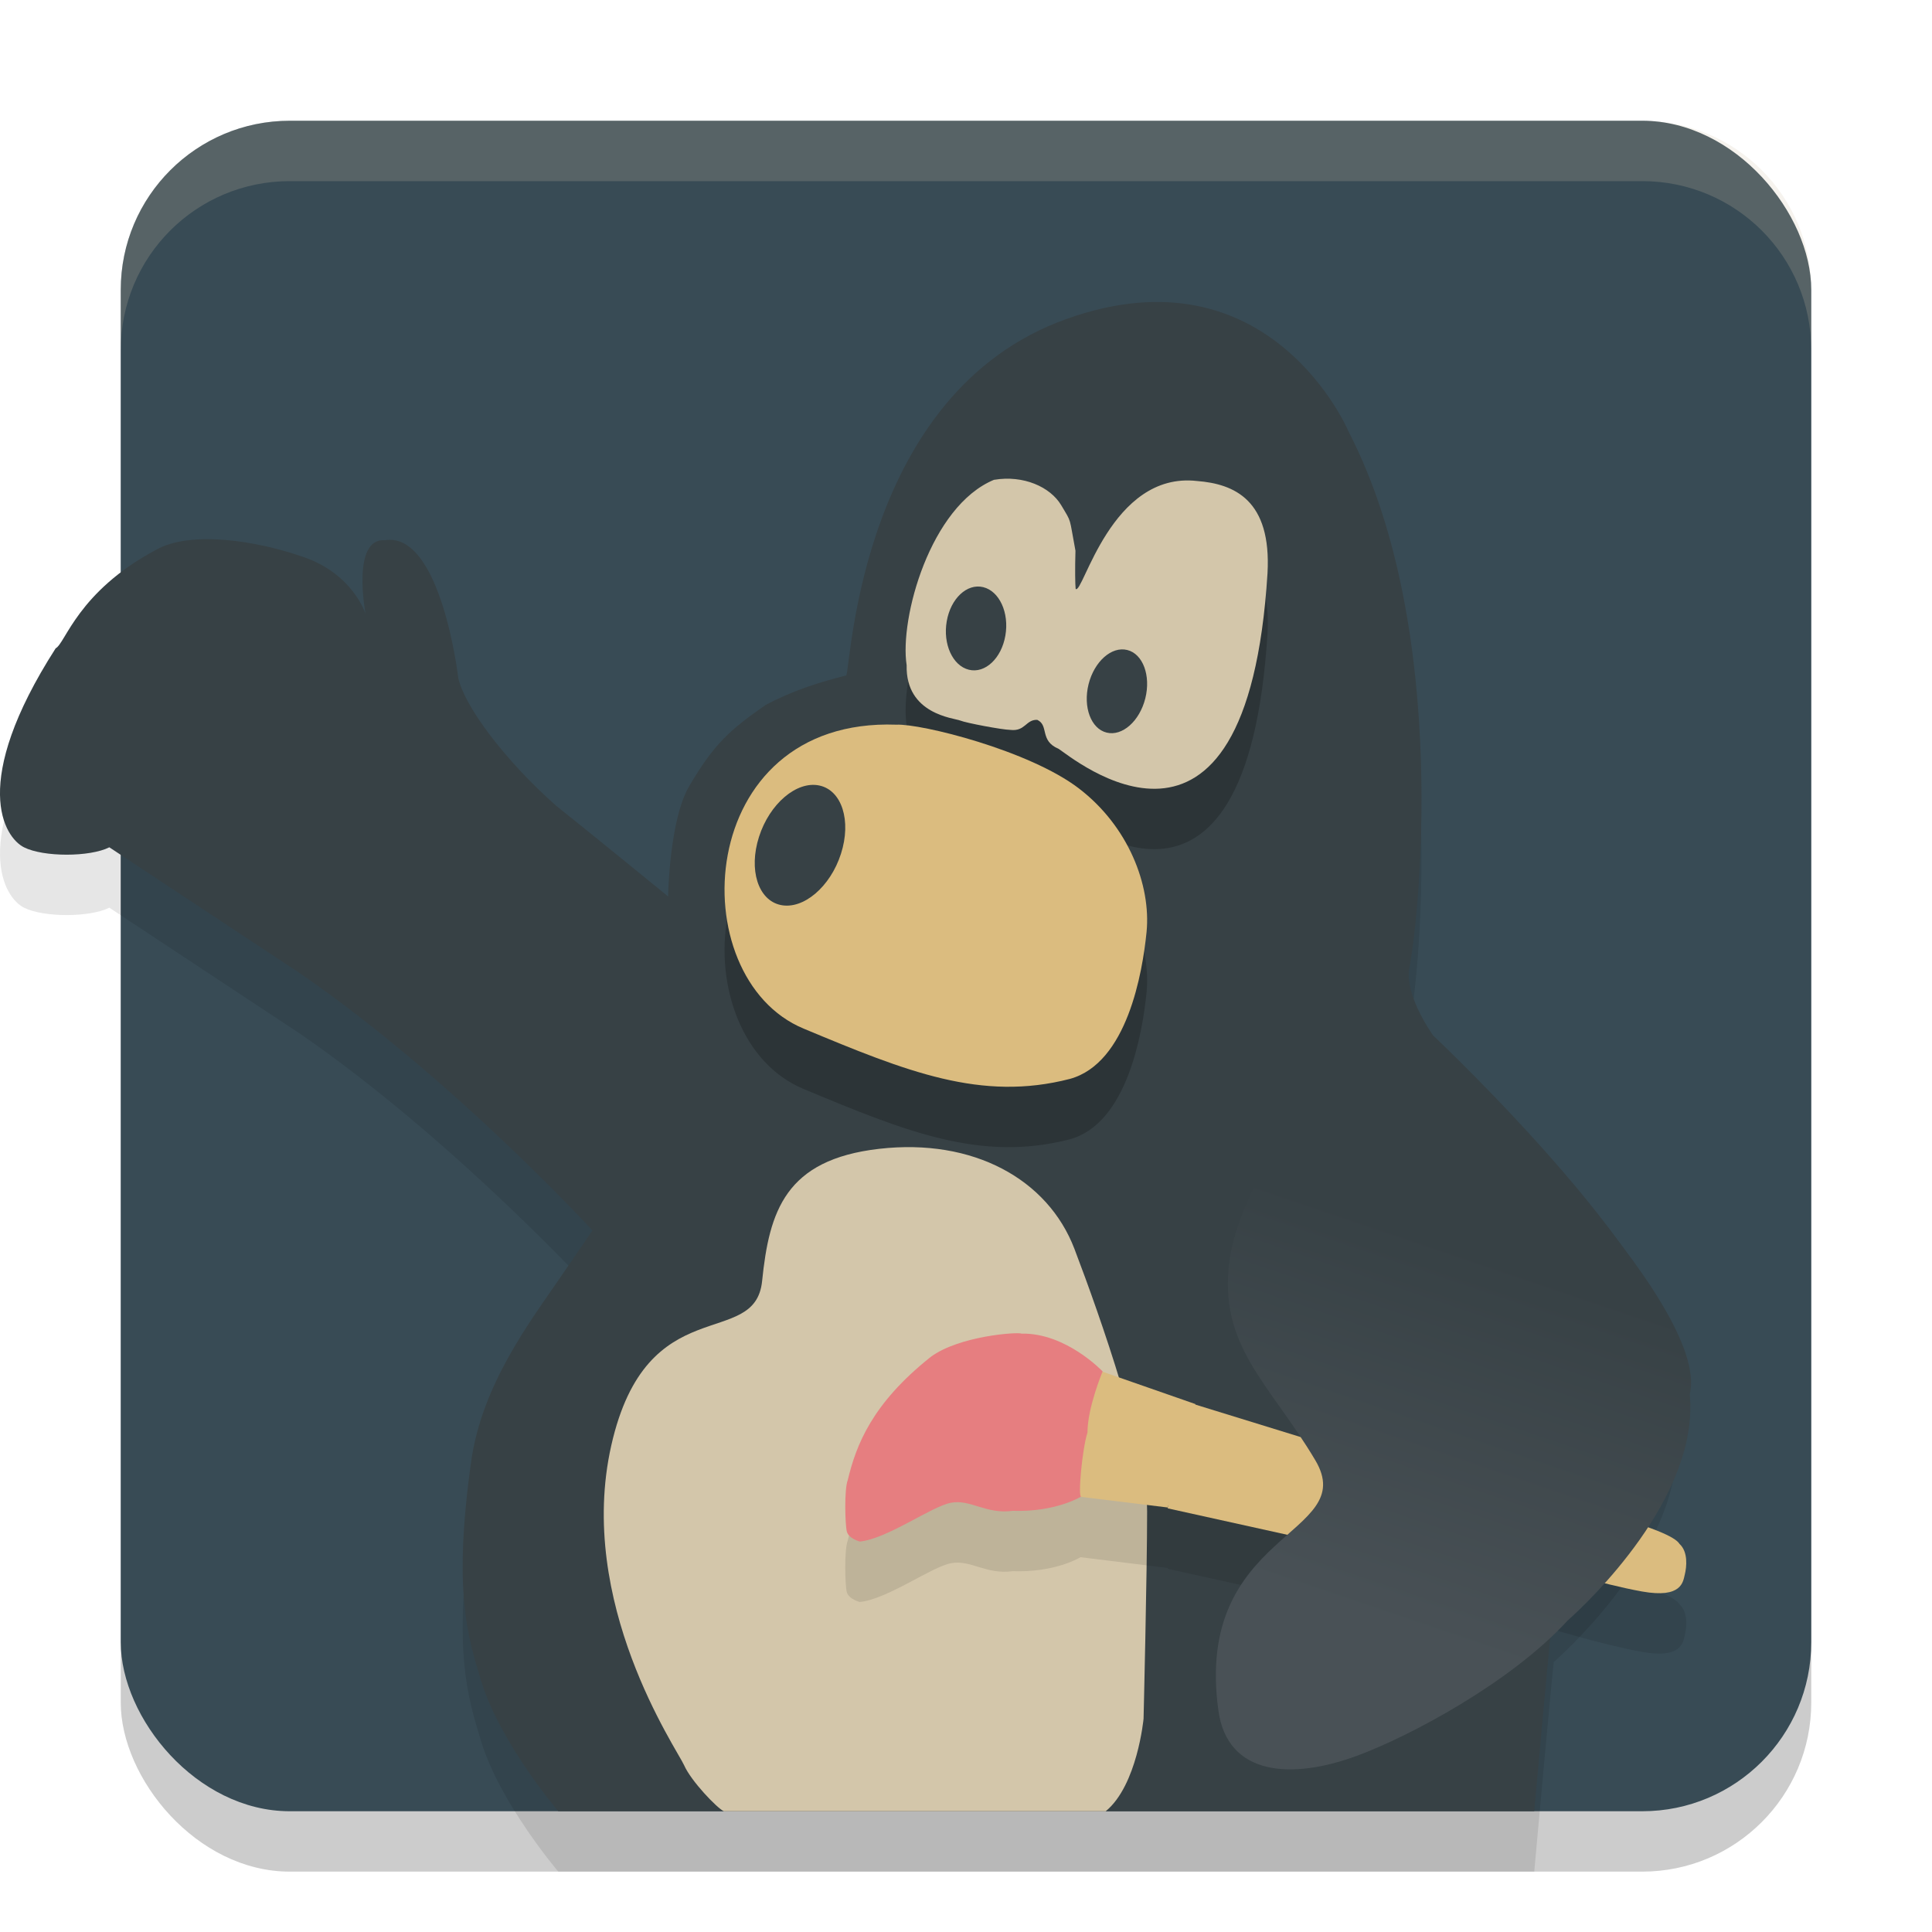 <svg xmlns="http://www.w3.org/2000/svg" xmlns:xlink="http://www.w3.org/1999/xlink" width="32" height="32" version="1.1">
 <defs>
  <linearGradient id="linearGradient1261">
   <stop style="stop-color:#495156" offset="0"/>
   <stop style="stop-color:#374145" offset="1"/>
  </linearGradient>
  <linearGradient xlink:href="#linearGradient1261" id="linearGradient1263" x1="34.241" x2="37.169" y1="38.945" y2="30.342" gradientTransform="matrix(0.696,0,0,0.694,-1.161,-0.243)" gradientUnits="userSpaceOnUse"/>
 </defs>
 <rect style="opacity:0.2" width="28" height="28" x="2" y="3" rx="2.8" ry="2.8"/>
 <rect style="fill:#384b55" width="28" height="28" x="2" y="2" rx="2.8" ry="2.8"/>
 <path style="fill:#d3c6aa;opacity:0.2" d="M 4.801 2 C 3.25 2 2 3.25 2 4.801 L 2 5.801 C 2 4.25 3.25 3 4.801 3 L 27.199 3 C 28.75 3 30 4.25 30 5.801 L 30 4.801 C 30 3.25 28.75 2 27.199 2 L 4.801 2 z"/>
 <path style="opacity:0.1" d="m 9.247,31 c 0,0 -0.971,-1.139 -1.282,-2.172 C 7.75,28.111 7.501,27.366 7.804,25.206 7.983,23.93 8.784,22.884 9.286,22.15 L 9.813,21.381 c 0,0 -2.292,-2.502 -4.845,-4.261 L 1.811,15.034 c -0.323,0.163 -1.091,0.163 -1.414,0 -0.323,-0.163 -0.909,-1.058 0.525,-3.296 0.162,-0.081 0.364,-0.936 1.657,-1.628 0.566,-0.326 1.657,-0.163 2.465,0.122 0.808,0.285 1.01,0.936 1.01,0.936 0,0 -0.242,-1.261 0.323,-1.221 0.929,-0.142 1.212,2.279 1.212,2.279 0.099,0.468 0.768,1.363 1.617,2.116 0.626,0.499 1.859,1.506 1.859,1.506 0,0 0.02,-1.302 0.364,-1.851 0.396,-0.673 0.667,-0.916 1.253,-1.322 0.424,-0.224 0.849,-0.366 1.334,-0.488 0.081,-0.203 0.242,-4.679 3.637,-5.9 3.395,-1.221 4.688,1.872 4.688,1.872 1.697,3.296 1.152,8.179 0.99,8.932 -0.081,0.692 0.424,1.078 0.424,1.078 0,0 4.365,4.11 4.001,5.615 0.162,1.709 -1.697,3.459 -2.021,3.744 C 25.695,27.851 25.412,31 25.412,31 Z"/>
 <path style="fill:#374145" d="m 9.247,30 c 0,0 -0.971,-1.139 -1.282,-2.172 C 7.75,27.111 7.501,26.366 7.804,24.206 7.983,22.93 8.784,21.884 9.286,21.15 L 9.813,20.381 c 0,0 -2.292,-2.502 -4.845,-4.261 L 1.811,14.034 c -0.323,0.163 -1.091,0.163 -1.414,0 C 0.073,13.871 -0.513,12.976 0.922,10.738 1.084,10.656 1.286,9.802 2.579,9.11 3.145,8.785 4.236,8.947 5.044,9.232 5.852,9.517 6.055,10.168 6.055,10.168 c 0,0 -0.242,-1.261 0.323,-1.221 0.929,-0.142 1.212,2.279 1.212,2.279 0.099,0.468 0.768,1.363 1.617,2.116 0.626,0.499 1.859,1.506 1.859,1.506 0,0 0.02,-1.302 0.364,-1.851 0.396,-0.673 0.667,-0.916 1.253,-1.322 0.424,-0.224 0.849,-0.366 1.334,-0.488 0.081,-0.203 0.242,-4.679 3.637,-5.9 3.395,-1.221 4.688,1.872 4.688,1.872 1.697,3.296 1.152,8.179 0.99,8.932 -0.081,0.692 0.424,1.078 0.424,1.078 0,0 4.365,4.11 4.001,5.615 0.162,1.709 -1.697,3.459 -2.021,3.744 C 25.695,26.851 25.412,30 25.412,30 Z"/>
 <path style="opacity:0.2" d="m 16.466,8.947 c 0.483,-0.081 0.929,0.116 1.111,0.421 0.181,0.305 0.127,0.178 0.236,0.754 -0.009,0.303 -0.005,0.56 0.003,0.632 0.118,0.112 0.582,-1.95 2.011,-1.787 0.619,0.048 1.234,0.316 1.167,1.526 -0.342,5.514 -3.257,3.033 -3.462,2.909 -0.318,-0.134 -0.154,-0.388 -0.352,-0.479 -0.191,-0.007 -0.197,0.197 -0.449,0.166 -0.132,-0.002 -0.728,-0.114 -0.828,-0.155 -0.101,-0.041 -0.906,-0.102 -0.886,-0.916 -0.121,-0.773 0.391,-2.636 1.449,-3.072 z"/>
 <path style="fill:#d3c6aa" d="m 16.466,7.947 c 0.483,-0.081 0.929,0.116 1.111,0.421 0.181,0.305 0.127,0.178 0.236,0.754 -0.009,0.303 -0.005,0.56 0.003,0.632 0.118,0.112 0.582,-1.95 2.011,-1.787 0.619,0.048 1.234,0.316 1.167,1.526 -0.342,5.514 -3.257,3.033 -3.462,2.909 -0.318,-0.134 -0.154,-0.388 -0.352,-0.479 -0.191,-0.007 -0.197,0.197 -0.449,0.166 -0.132,-0.002 -0.728,-0.114 -0.828,-0.155 -0.101,-0.041 -0.906,-0.102 -0.886,-0.916 -0.121,-0.773 0.391,-2.636 1.449,-3.072 z"/>
 <path style="fill:#374145" d="m 15.681,10.29 c -0.066,0.378 0.098,0.737 0.367,0.803 0.268,0.066 0.539,-0.188 0.604,-0.565 0.066,-0.378 -0.098,-0.737 -0.367,-0.803 -0.268,-0.066 -0.539,0.188 -0.604,0.565 z"/>
 <path style="opacity:0.2" d="m 14.844,13.003 c 0.411,-0.02 2.204,0.426 3.026,1.056 0.822,0.629 1.195,1.604 1.121,2.375 -0.067,0.674 -0.321,2.175 -1.27,2.436 -1.468,0.379 -2.703,-0.12 -4.408,-0.832 -2.038,-0.843 -1.831,-5.157 1.532,-5.035 z"/>
 <path style="fill:#dbbc7f" d="m 14.844,12.003 c 0.411,-0.02 2.204,0.426 3.026,1.056 0.822,0.629 1.195,1.604 1.121,2.375 -0.067,0.674 -0.321,2.175 -1.27,2.436 -1.468,0.379 -2.703,-0.12 -4.408,-0.832 -2.038,-0.843 -1.831,-5.157 1.532,-5.035 z"/>
 <path style="fill:#374145" d="m 13.929,14.141 c 0.176,-0.547 0.015,-1.053 -0.36,-1.131 -0.375,-0.078 -0.822,0.302 -0.997,0.849 -0.176,0.547 -0.015,1.053 0.36,1.131 0.375,0.078 0.822,-0.302 0.997,-0.849 z"/>
 <path style="fill:#d3c6aa" d="m 11.988,30 c -0.113,-0.054 -0.541,-0.498 -0.658,-0.764 -0.118,-0.266 -1.793,-2.693 -1.205,-5.296 0.588,-2.604 2.38,-1.568 2.498,-2.722 0.118,-1.154 0.382,-2.012 1.94,-2.19 1.558,-0.178 2.792,0.503 3.233,1.657 C 18.236,21.839 19,24.029 19,25.035 c 0,1.006 -0.059,3.432 -0.059,3.432 0,0 -0.103,1.103 -0.627,1.533 z"/>
 <path style="opacity:0.1" d="m 16.857,23.084 c -0.233,-0.003 -1.03,0.084 -1.443,0.393 -0.974,0.775 -1.234,1.461 -1.373,2.041 -0.059,0.149 -0.045,0.73 -0.016,0.85 0.03,0.119 0.215,0.166 0.215,0.166 0.458,-0.045 1.189,-0.583 1.514,-0.643 0.325,-0.06 0.575,0.192 1.018,0.133 0.673,0.022 1.071,-0.2 1.125,-0.232 l 1.445,0.178 c 0,0 0.005,-0.02 0.006,-0.021 l -0.006,0.035 2.021,0.447 1.568,-0.477 -0.846,-0.982 -2.289,-0.707 c 1.06e-4,-3.38e-4 0.002,-0.008 0.002,-0.008 l -1.539,-0.539 c 0,0 0.002,-0.002 0.002,-0.002 0,0 -0.604,-0.64 -1.342,-0.625 -0.007,-0.004 -0.029,-0.005 -0.062,-0.006 z m 9.514,2.936 -0.074,0.045 -2.5,0.377 1.777,0.502 c 0,0 0.959,0.297 1.623,0.416 0.664,0.119 0.679,-0.162 0.709,-0.281 0.03,-0.119 0.058,-0.374 -0.09,-0.508 -0.044,-0.074 -0.25,-0.238 -1.445,-0.551 z"/>
 <path style="fill:#dbbc7f" d="m 26.37,25.02 c 1.196,0.313 1.402,0.477 1.447,0.551 0.148,0.134 0.118,0.387 0.089,0.506 -0.03,0.119 -0.044,0.402 -0.709,0.283 C 26.533,26.241 25.573,25.943 25.573,25.943 l -1.776,-0.501 2.499,-0.377"/>
 <path style="fill:#dbbc7f" d="m 19.769,23.255 2.318,0.715 0.844,0.984 -1.568,0.476 -2.022,-0.447 0.133,-0.924 z"/>
 <path style="fill:#dbbc7f" d="m 17.88,24.79 v 0 c -0.103,-0.998 0.34,-2.085 0.34,-2.085 l 1.58,0.551 c 0,0 -0.266,0.849 -0.295,1.013 -0.03,0.164 -0.162,0.7 -0.162,0.7 z"/>
 <path style="fill:#374145" d="m 18.97,11.567 c 0.094,-0.378 -0.04,-0.737 -0.299,-0.801 -0.259,-0.065 -0.546,0.189 -0.641,0.567 -0.094,0.378 0.04,0.737 0.299,0.801 0.259,0.065 0.546,-0.189 0.641,-0.567 z"/>
 <path style="fill:#e67e80" d="m 14.24,25.533 c 0.458,-0.045 1.189,-0.584 1.513,-0.643 0.325,-0.06 0.576,0.194 1.019,0.134 0.724,0.024 1.137,-0.238 1.137,-0.238 -0.059,0.03 0.015,-0.789 0.103,-1.058 0,-0.417 0.251,-1.013 0.251,-1.013 0,0 -0.605,-0.641 -1.343,-0.626 -0.059,-0.03 -1.033,0.035 -1.506,0.387 -0.974,0.775 -1.234,1.46 -1.373,2.041 -0.059,0.149 -0.044,0.73 -0.015,0.849 0.03,0.119 0.214,0.166 0.214,0.166 z"/>
 <path style="fill:url(#linearGradient1263)" d="m 23.331,16.089 c -0.744,0.683 -2.76,3.263 -2.966,4.783 -0.193,1.427 0.666,2.042 1.421,3.315 0.746,1.257 -2.019,1.166 -1.605,4.148 0.149,1.072 1.2,1.155 2.312,0.74 0.862,-0.321 2.53,-1.206 3.474,-2.236 0.323,-0.285 2.182,-2.035 2.021,-3.744 0.364,-1.506 -4.001,-5.615 -4.001,-5.615 0,0 -0.678,-0.765 -0.656,-1.391 z"/>
</svg>
